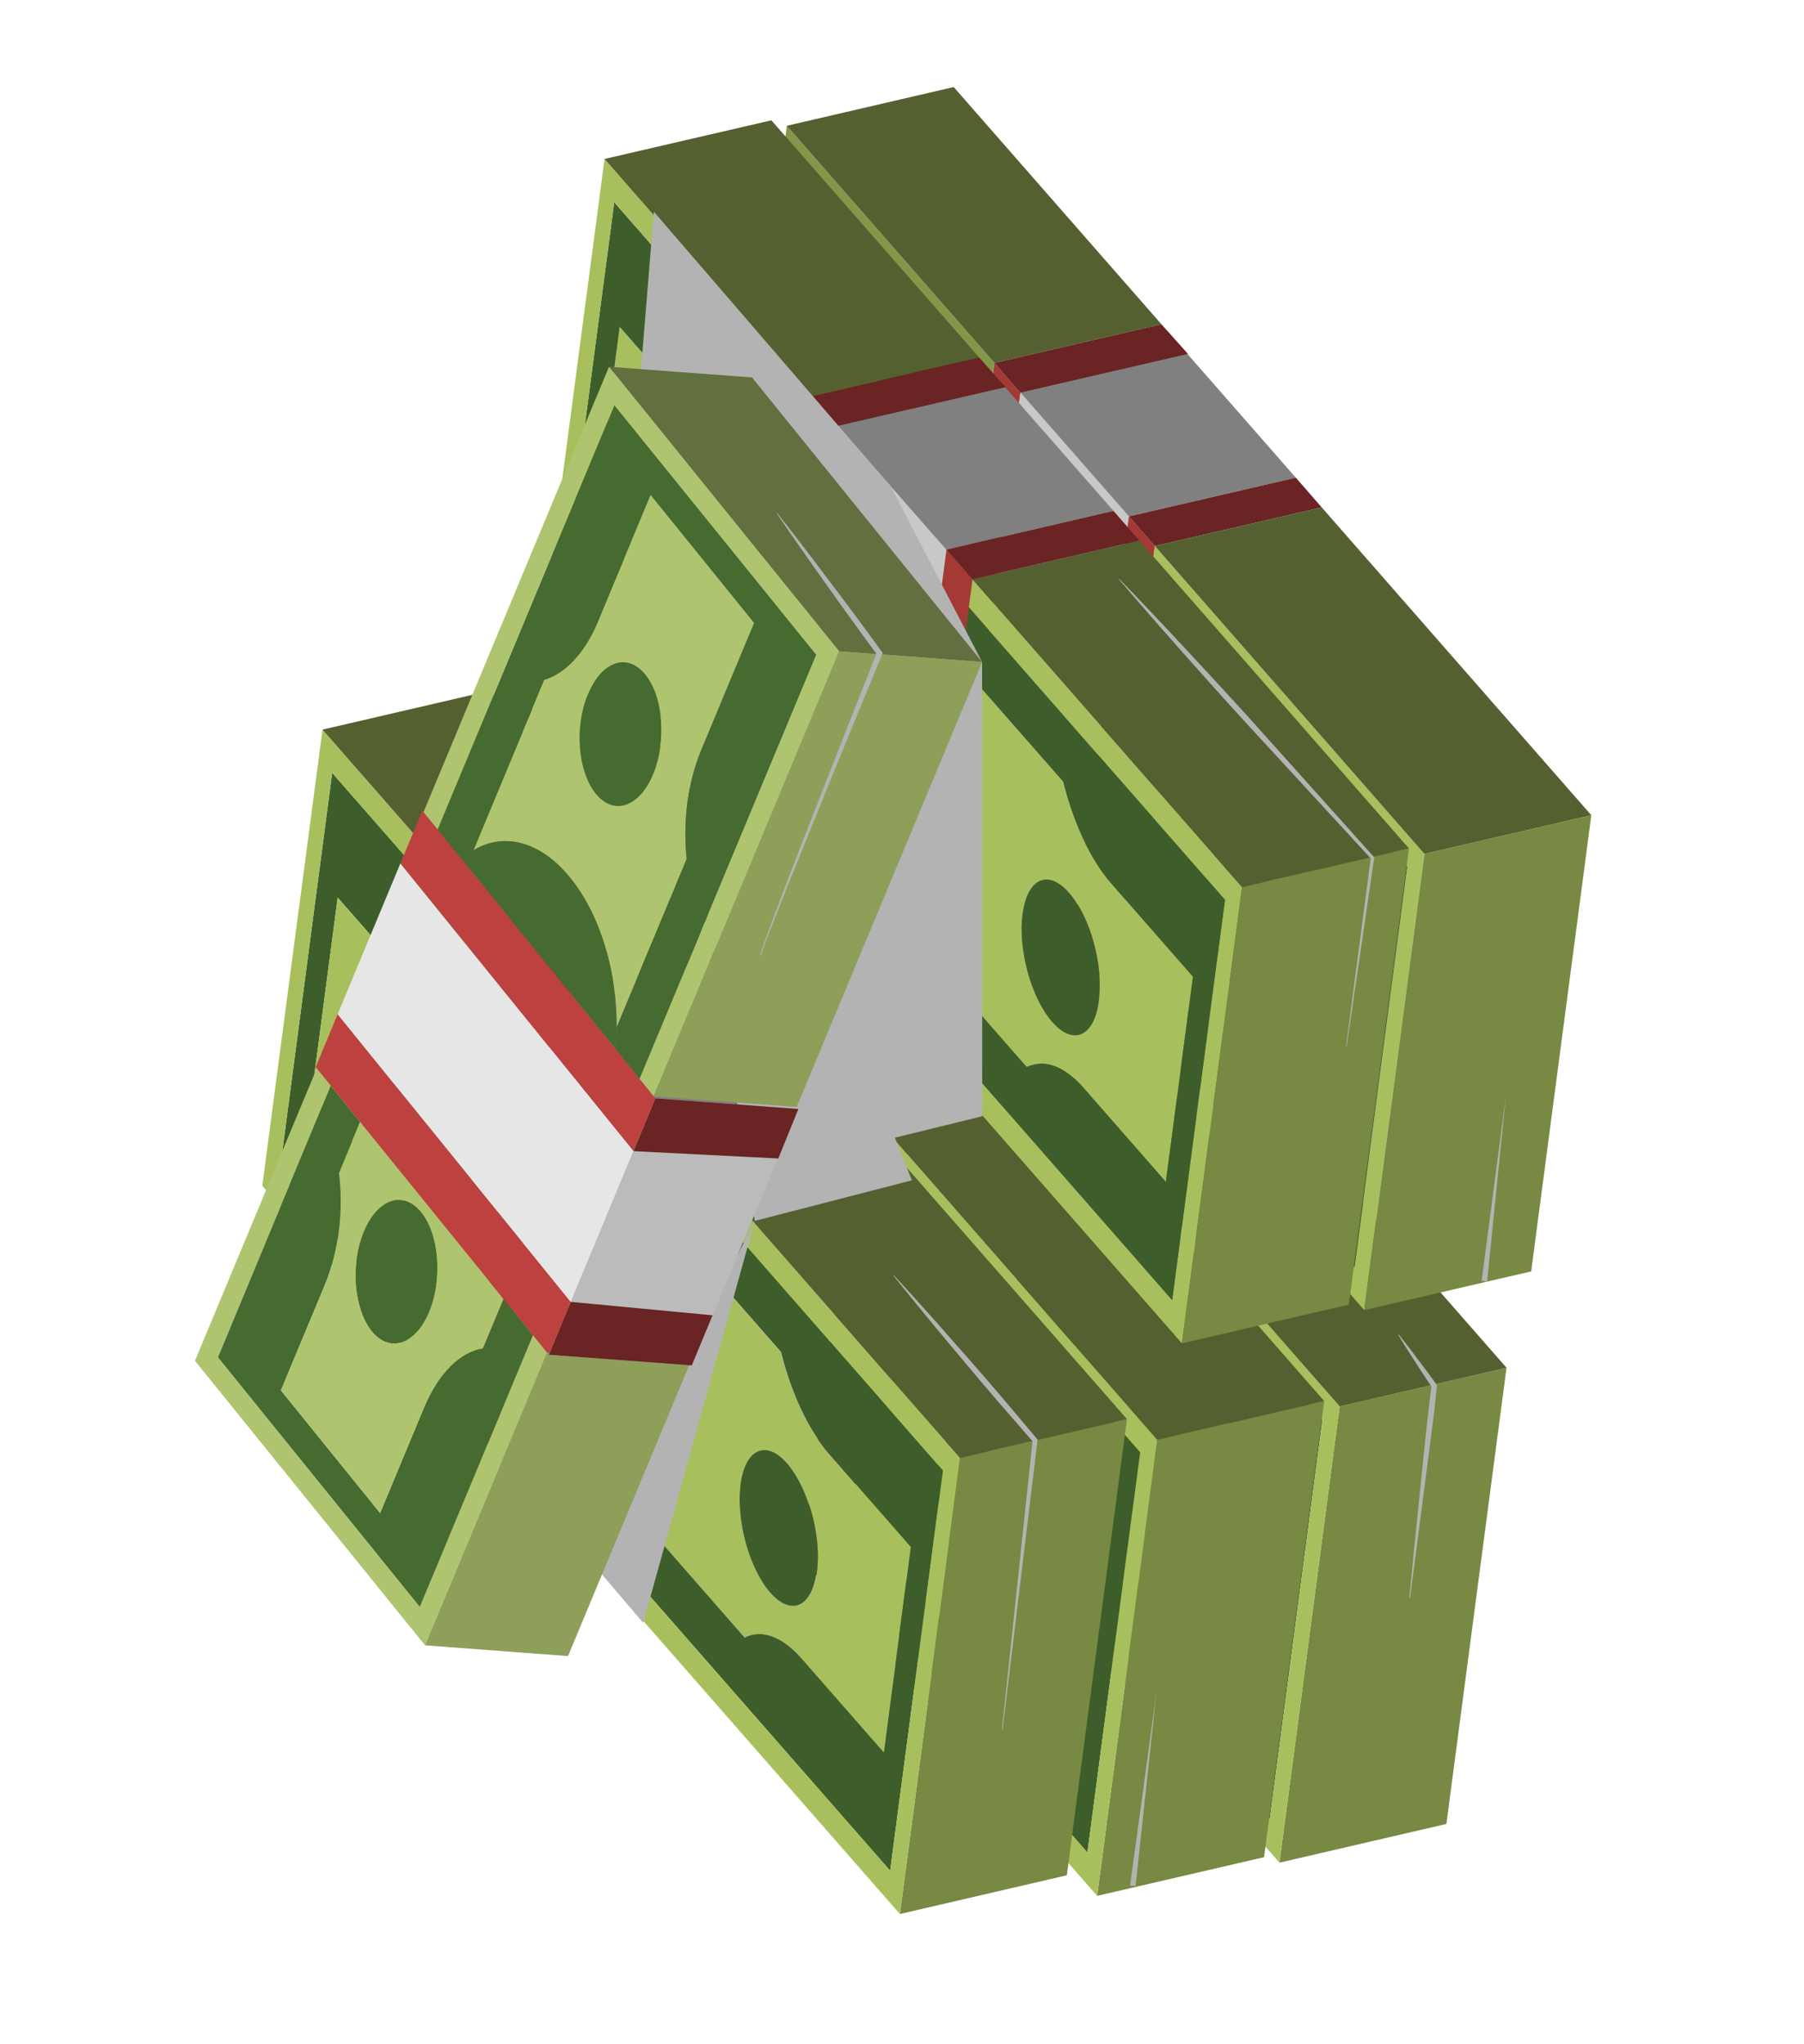 <svg width="30" height="34" viewBox="0 0 30 34" fill="none" xmlns="http://www.w3.org/2000/svg">
<path d="M22.278 23.392L25.053 22.749L24.053 30.336L21.277 30.98L22.278 23.392Z" fill="#778942"/>
<path d="M13.386 19.084C13.035 18.682 12.815 17.878 12.893 17.285C12.971 16.692 13.319 16.536 13.668 16.936C14.017 17.337 14.239 18.142 14.161 18.735C14.083 19.328 13.737 19.484 13.386 19.084Z" fill="#3D5E2A"/>
<path d="M10.961 18.658L11.838 12L15.068 15.69L14.94 16.655L14.082 15.675C13.801 15.877 13.428 15.785 13.055 15.36L11.93 14.074L11.499 17.344L12.624 18.629C12.987 19.045 13.276 19.693 13.439 20.377L14.314 21.376L14.185 22.341L10.961 18.658Z" fill="#3D5E2A"/>
<path d="M11.497 17.345L11.928 14.075L13.055 15.36C13.428 15.786 13.8 15.877 14.081 15.676L14.94 16.656L14.312 21.377L13.438 20.378C13.275 19.694 12.986 19.047 12.624 18.632L11.497 17.345ZM13.67 16.937C13.318 16.536 12.971 16.692 12.893 17.285C12.815 17.878 13.035 18.682 13.385 19.082C13.735 19.483 14.084 19.328 14.163 18.737C14.241 18.146 14.021 17.34 13.671 16.939L13.67 16.937Z" fill="#839749"/>
<path d="M14.122 22.807L14.184 22.342L14.312 21.376L14.938 16.656L15.066 15.691L15.128 15.226L15.233 15.346L15.56 15.719L14.554 23.3L14.227 22.927L14.135 22.822L14.122 22.807Z" fill="#A43936"/>
<path d="M19.651 26.742C19.309 26.351 18.968 26.244 18.697 26.385L16.979 24.423L16.997 24.287C17.398 24.163 17.72 23.601 17.84 22.689C17.961 21.777 17.852 20.728 17.586 19.844L17.603 19.703L19.298 21.639C19.464 22.302 19.746 22.925 20.097 23.328L21.458 24.88L21.008 28.294L19.651 26.742ZM18.627 23.834C18.549 24.427 18.769 25.232 19.119 25.633C19.47 26.034 19.818 25.878 19.897 25.287C19.976 24.696 19.755 23.89 19.404 23.489C19.054 23.088 18.705 23.244 18.629 23.836L18.627 23.834Z" fill="#839749"/>
<path d="M16.997 24.287L17.586 19.844C17.852 20.729 17.96 21.781 17.84 22.689C17.721 23.598 17.398 24.163 16.997 24.287Z" fill="#3D5E2A"/>
<path d="M16.357 25.36L17.363 17.779L17.795 18.272L16.789 25.853L16.357 25.36Z" fill="#A43936"/>
<path d="M14.554 23.3L15.56 15.719L15.233 15.346L17.363 17.779L16.357 25.36L16.789 25.853L14.554 23.3Z" fill="#C8C8C8"/>
<path d="M19.12 25.634C18.769 25.232 18.549 24.427 18.627 23.835C18.705 23.242 19.053 23.085 19.402 23.486C19.75 23.887 19.973 24.693 19.895 25.285C19.817 25.878 19.471 26.034 19.12 25.634Z" fill="#3D5E2A"/>
<path d="M21.992 23.604L21.114 30.261L16.85 25.39L16.978 24.424L18.697 26.386C18.968 26.245 19.309 26.352 19.651 26.743L21.009 28.293L21.459 24.879L20.101 23.326C19.748 22.922 19.465 22.299 19.301 21.636L17.606 19.699L17.734 18.734L21.992 23.604Z" fill="#3D5E2A"/>
<path d="M10.674 18.869L11.675 11.281L15.128 15.226L15.066 15.691L11.837 12.001L10.959 18.658L14.184 22.342L14.122 22.807L14.227 22.927L14.554 23.3L16.789 25.853L16.851 25.388L21.115 30.26L21.993 23.603L17.733 18.737L17.795 18.272L22.278 23.393L21.277 30.98L10.674 18.869Z" fill="#A7C05D"/>
<path d="M11.675 11.281L14.45 10.638L17.904 14.582L15.128 15.226L11.675 11.281Z" fill="#54602F"/>
<path d="M15.233 15.346L18.009 14.702L20.139 17.135L17.363 17.779L15.233 15.346Z" fill="#808080"/>
<path d="M15.128 15.226L17.904 14.582L18.336 15.077L15.56 15.721L15.128 15.226Z" fill="#692423"/>
<path d="M17.363 17.779L20.139 17.135L20.57 17.628L17.795 18.272L17.363 17.779Z" fill="#692423"/>
<path d="M17.795 18.272L20.57 17.628L25.053 22.749L22.278 23.392L17.795 18.272Z" fill="#54602F"/>
<path d="M14.796 9.894C14.445 9.492 14.225 8.688 14.303 8.095C14.381 7.503 14.729 7.346 15.079 7.747C15.43 8.147 15.65 8.953 15.572 9.545C15.494 10.138 15.147 10.296 14.796 9.894Z" fill="#3D5E2A"/>
<path d="M12.907 8.155L13.34 4.885L14.465 6.171C14.838 6.596 15.211 6.688 15.491 6.486L16.35 7.467L15.724 12.187L14.85 11.188C14.687 10.504 14.398 9.857 14.036 9.442L12.907 8.155ZM15.08 7.748C14.729 7.346 14.381 7.502 14.303 8.096C14.224 8.689 14.445 9.492 14.795 9.893C15.145 10.293 15.494 10.139 15.572 9.547C15.651 8.956 15.43 8.15 15.08 7.75L15.08 7.748Z" fill="#839749"/>
<path d="M12.369 9.469L13.246 2.811L16.476 6.5L16.348 7.466L15.49 6.486C15.209 6.687 14.836 6.596 14.463 6.17L13.34 4.885L12.909 8.155L14.034 9.441C14.398 9.857 14.686 10.504 14.85 11.188L15.724 12.187L15.596 13.152L12.369 9.469Z" fill="#3D5E2A"/>
<path d="M12.084 9.679L13.085 2.092L16.538 6.036L16.477 6.501L13.246 2.812L12.369 9.469L15.594 13.153L15.532 13.617L12.084 9.679Z" fill="#839749"/>
<path d="M15.532 13.617L15.594 13.153L15.722 12.187L16.348 7.467L16.477 6.501L16.538 6.036L16.643 6.156L16.97 6.53L15.964 14.111L15.545 13.632L15.532 13.617Z" fill="#A43936"/>
<path d="M18.407 15.098L18.998 10.654C19.263 11.539 19.372 12.591 19.252 13.5C19.133 14.408 18.807 14.973 18.407 15.098Z" fill="#3D5E2A"/>
<path d="M15.545 13.632L15.964 14.111L16.97 6.53L16.643 6.156L18.773 8.589L17.767 16.17L17.735 16.133L15.545 13.632Z" fill="#C8C8C8"/>
<path d="M17.767 16.171L18.773 8.589L19.205 9.082L18.199 16.663L18.117 16.57L17.767 16.171Z" fill="#A43936"/>
<path d="M21.061 17.553C20.719 17.162 20.378 17.055 20.106 17.195L18.389 15.233L18.407 15.097C18.807 14.973 19.131 14.412 19.251 13.5C19.371 12.588 19.262 11.539 18.996 10.654L19.013 10.513L20.709 12.449C20.874 13.112 21.156 13.735 21.508 14.138L22.869 15.69L22.419 19.105L21.061 17.553ZM20.036 14.644C19.957 15.237 20.178 16.041 20.528 16.442C20.878 16.843 21.227 16.687 21.306 16.096C21.384 15.506 21.163 14.7 20.813 14.299C20.463 13.898 20.114 14.053 20.036 14.644Z" fill="#839749"/>
<path d="M20.53 16.444C20.179 16.042 19.959 15.238 20.037 14.645C20.115 14.053 20.463 13.896 20.812 14.297C21.161 14.698 21.383 15.503 21.305 16.096C21.227 16.688 20.881 16.845 20.53 16.444Z" fill="#3D5E2A"/>
<path d="M23.688 14.203L22.687 21.79L18.117 16.57L18.199 16.663L18.26 16.199L22.525 21.07L23.403 14.414L19.143 9.547L19.205 9.082L23.688 14.203Z" fill="#A7C05D"/>
<path d="M23.403 14.414L22.526 21.071L18.261 16.198L18.39 15.233L20.107 17.195C20.378 17.055 20.72 17.162 21.062 17.552L22.421 19.105L22.87 15.691L21.512 14.138C21.159 13.734 20.877 13.111 20.712 12.448L19.015 10.513L19.143 9.548L23.403 14.414Z" fill="#3D5E2A"/>
<path d="M13.085 2.092L15.86 1.448L19.314 5.393L16.538 6.036L13.085 2.092Z" fill="#54602F"/>
<path d="M16.643 6.156L19.419 5.513L21.549 7.945L18.773 8.589L16.643 6.156Z" fill="#808080"/>
<path d="M16.538 6.036L19.314 5.393L19.755 5.886L16.969 6.53L16.538 6.036Z" fill="#692423"/>
<path d="M18.773 8.589L21.549 7.945L21.98 8.439L19.205 9.082L18.773 8.589Z" fill="#692423"/>
<path d="M19.205 9.082L21.98 8.439L26.463 13.559L23.688 14.203L19.205 9.082Z" fill="#54602F"/>
<path d="M23.688 14.203L26.463 13.559L25.463 21.146L22.687 21.79L23.688 14.203Z" fill="#778942"/>
<path d="M19.245 23.945L22.021 23.302L21.021 30.889L18.245 31.532L19.245 23.945Z" fill="#778942"/>
<path d="M10.354 19.636C10.003 19.235 9.783 18.43 9.861 17.837C9.939 17.244 10.287 17.088 10.636 17.489C10.985 17.89 11.207 18.695 11.129 19.288C11.05 19.881 10.704 20.037 10.354 19.636Z" fill="#3D5E2A"/>
<path d="M7.927 19.211L8.804 12.553L12.034 16.243L11.906 17.208L11.048 16.229C10.767 16.431 10.394 16.339 10.021 15.914L8.896 14.628L8.465 17.898L9.59 19.183C9.953 19.599 10.242 20.247 10.406 20.931L11.28 21.929L11.152 22.895L7.927 19.211Z" fill="#3D5E2A"/>
<path d="M8.465 17.898L8.896 14.628L10.021 15.913C10.394 16.339 10.767 16.43 11.048 16.229L11.906 17.209L11.28 21.929L10.406 20.931C10.244 20.246 9.954 19.599 9.592 19.185L8.465 17.898ZM10.638 17.49C10.287 17.088 9.939 17.244 9.861 17.835C9.782 18.426 10.003 19.232 10.353 19.633C10.703 20.034 11.052 19.878 11.13 19.288C11.209 18.697 10.988 17.89 10.638 17.49Z" fill="#A7C05D"/>
<path d="M11.09 23.359L11.152 22.895L11.28 21.929L11.906 17.209L12.034 16.244L12.096 15.778L12.201 15.899L12.528 16.272L11.522 23.853L11.195 23.479L11.103 23.374L11.09 23.359Z" fill="#A43936"/>
<path d="M16.619 27.294C16.277 26.902 15.935 26.796 15.665 26.936L13.946 24.974L13.964 24.838C14.365 24.714 14.688 24.153 14.808 23.241C14.928 22.329 14.819 21.279 14.554 20.395L14.571 20.254L16.266 22.19C16.432 22.854 16.714 23.476 17.065 23.879L18.426 25.431L17.976 28.846L16.619 27.294ZM15.595 24.386C15.517 24.979 15.737 25.783 16.087 26.184C16.437 26.585 16.786 26.429 16.864 25.837C16.943 25.244 16.722 24.439 16.372 24.038C16.021 23.637 15.673 23.793 15.595 24.386Z" fill="#A7C05D"/>
<path d="M13.965 24.84L14.554 20.396C14.82 21.281 14.929 22.334 14.809 23.242C14.689 24.15 14.365 24.716 13.965 24.84Z" fill="#3D5E2A"/>
<path d="M13.325 25.912L14.331 18.331L14.763 18.825L13.757 26.406L13.325 25.912Z" fill="#A43936"/>
<path d="M11.522 23.853L12.528 16.272L12.201 15.899L14.331 18.331L13.325 25.912L13.757 26.406L11.522 23.853Z" fill="#C8C8C8"/>
<path d="M16.088 26.186C15.737 25.784 15.517 24.98 15.595 24.387C15.673 23.794 16.021 23.638 16.37 24.039C16.719 24.439 16.941 25.245 16.863 25.838C16.785 26.431 16.439 26.587 16.088 26.186Z" fill="#3D5E2A"/>
<path d="M18.961 24.156L18.084 30.813L13.819 25.942L13.947 24.977L15.665 26.939C15.936 26.798 16.278 26.905 16.62 27.296L17.978 28.847L18.426 25.433L17.068 23.88C16.714 23.475 16.432 22.853 16.268 22.189L14.573 20.253L14.701 19.288L18.961 24.156Z" fill="#3D5E2A"/>
<path d="M7.642 19.421L8.643 11.834L12.096 15.778L12.034 16.244L8.804 12.554L7.927 19.21L11.152 22.895L11.09 23.359L11.195 23.479L11.522 23.853L13.757 26.406L13.819 25.941L18.083 30.812L18.961 24.155L14.701 19.289L14.763 18.825L19.245 23.945L18.245 31.532L7.642 19.421Z" fill="#A7C05D"/>
<path d="M8.643 11.834L11.418 11.19L14.872 15.135L12.096 15.778L8.643 11.834Z" fill="#54602F"/>
<path d="M12.201 15.899L14.977 15.255L17.107 17.688L14.331 18.331L12.201 15.899Z" fill="#808080"/>
<path d="M12.096 15.778L14.872 15.135L15.304 15.63L12.528 16.273L12.096 15.778Z" fill="#692423"/>
<path d="M14.331 18.331L17.107 17.688L17.538 18.181L14.763 18.825L14.331 18.331Z" fill="#692423"/>
<path d="M14.763 18.825L17.538 18.181L22.021 23.302L19.245 23.945L14.763 18.825Z" fill="#54602F"/>
<path d="M15.965 24.246L18.741 23.603L17.741 31.19L14.965 31.834L15.965 24.246Z" fill="#778942"/>
<path d="M7.074 19.937C6.723 19.536 6.503 18.731 6.581 18.139C6.659 17.546 7.006 17.39 7.356 17.79C7.705 18.19 7.926 18.996 7.848 19.589C7.77 20.182 7.424 20.338 7.074 19.937Z" fill="#3D5E2A"/>
<path d="M4.647 19.512L5.524 12.854L8.754 16.544L8.626 17.51L7.768 16.53C7.487 16.731 7.114 16.64 6.741 16.214L5.616 14.929L5.185 18.199L6.31 19.484C6.674 19.9 6.962 20.548 7.126 21.232L8 22.231L7.873 23.196L4.647 19.512Z" fill="#3D5E2A"/>
<path d="M5.185 18.199L5.616 14.929L6.741 16.214C7.114 16.64 7.487 16.732 7.768 16.53L8.626 17.51L8 22.231L7.126 21.232C6.963 20.547 6.674 19.9 6.312 19.486L5.185 18.199ZM7.358 17.791C7.007 17.39 6.659 17.546 6.583 18.139C6.507 18.731 6.725 19.535 7.075 19.936C7.425 20.337 7.774 20.181 7.85 19.591C7.927 19 7.708 18.194 7.358 17.793L7.358 17.791Z" fill="#A7C05D"/>
<path d="M7.81 23.66L7.872 23.196L8 22.231L8.626 17.51L8.754 16.545L8.816 16.08L8.921 16.2L9.248 16.573L8.242 24.154L7.915 23.781L7.823 23.675L7.81 23.66Z" fill="#A43936"/>
<path d="M13.339 27.596C12.997 27.205 12.655 27.098 12.385 27.239L10.666 25.276L10.684 25.141C11.085 25.017 11.408 24.455 11.528 23.544C11.648 22.632 11.539 21.582 11.274 20.698L11.291 20.557L12.986 22.493C13.152 23.156 13.434 23.779 13.785 24.181L15.146 25.734L14.696 29.148L13.339 27.596ZM12.317 24.688C12.238 25.281 12.459 26.086 12.809 26.486C13.159 26.887 13.508 26.731 13.586 26.141C13.665 25.55 13.444 24.743 13.094 24.342C12.743 23.941 12.395 24.097 12.319 24.69L12.317 24.688Z" fill="#A7C05D"/>
<path d="M10.685 25.141L11.274 20.697C11.54 21.583 11.648 22.635 11.528 23.543C11.409 24.452 11.085 25.018 10.685 25.141Z" fill="#3D5E2A"/>
<path d="M10.045 26.214L11.051 18.633L11.482 19.126L10.477 26.707L10.045 26.214Z" fill="#A43936"/>
<path d="M8.242 24.154L9.248 16.573L8.921 16.2L11.051 18.633L10.045 26.214L10.477 26.707L8.242 24.154Z" fill="#C8C8C8"/>
<path d="M12.808 26.488C12.457 26.086 12.237 25.281 12.315 24.689C12.393 24.096 12.741 23.939 13.09 24.34C13.439 24.741 13.661 25.546 13.583 26.139C13.505 26.732 13.159 26.888 12.808 26.488Z" fill="#3D5E2A"/>
<path d="M15.681 24.458L14.803 31.115L10.538 26.24L10.666 25.274L12.384 27.237C12.655 27.096 12.997 27.203 13.339 27.594L14.697 29.145L15.147 25.73L13.788 24.177C13.435 23.773 13.153 23.15 12.989 22.487L11.294 20.551L11.422 19.585L15.681 24.458Z" fill="#3D5E2A"/>
<path d="M4.362 19.722L5.363 12.135L8.816 16.08L8.754 16.545L5.524 12.855L4.646 19.512L7.872 23.196L7.81 23.66L7.915 23.781L8.242 24.154L10.477 26.707L10.538 26.242L14.803 31.113L15.681 24.457L11.421 19.591L11.482 19.126L15.965 24.246L14.965 31.834L4.362 19.722Z" fill="#A7C05D"/>
<path d="M5.363 12.135L8.138 11.491L11.591 15.436L8.816 16.08L5.363 12.135Z" fill="#54602F"/>
<path d="M8.921 16.2L11.697 15.556L13.826 17.989L11.051 18.632L8.921 16.2Z" fill="#808080"/>
<path d="M8.816 16.08L11.591 15.436L12.023 15.931L9.248 16.574L8.816 16.08Z" fill="#692423"/>
<path d="M11.051 18.632L13.826 17.989L14.258 18.482L11.482 19.126L11.051 18.632Z" fill="#692423"/>
<path d="M11.482 19.126L14.258 18.482L18.741 23.603L15.965 24.246L11.482 19.126Z" fill="#54602F"/>
<path d="M11.764 10.447C11.413 10.045 11.193 9.24 11.271 8.648C11.349 8.056 11.697 7.899 12.046 8.3C12.395 8.7 12.617 9.505 12.539 10.098C12.46 10.691 12.115 10.847 11.764 10.447Z" fill="#3D5E2A"/>
<path d="M9.875 8.708L10.306 5.438L11.431 6.723C11.804 7.149 12.177 7.241 12.458 7.039L13.316 8.019L12.69 12.74L11.816 11.741C11.653 11.057 11.364 10.41 11.002 9.995L9.875 8.708ZM12.048 8.3C11.697 7.899 11.349 8.055 11.271 8.648C11.193 9.241 11.413 10.045 11.763 10.445C12.113 10.846 12.462 10.691 12.54 10.098C12.618 9.505 12.398 8.701 12.048 8.3Z" fill="#A7C05D"/>
<path d="M9.337 10.021L10.214 3.364L13.444 7.053L13.316 8.018L12.458 7.038C12.177 7.239 11.804 7.148 11.431 6.722L10.306 5.438L9.875 8.708L11.001 9.993C11.364 10.41 11.653 11.057 11.816 11.741L12.69 12.74L12.562 13.705L9.337 10.021Z" fill="#3D5E2A"/>
<path d="M9.052 10.232L10.053 2.644L13.506 6.589L13.445 7.054L10.215 3.364L9.337 10.021L12.562 13.705L12.5 14.17L9.052 10.232Z" fill="#A7C05D"/>
<path d="M12.5 14.17L12.562 13.705L12.69 12.74L13.316 8.019L13.445 7.054L13.506 6.589L13.611 6.709L13.938 7.082L12.932 14.663L12.513 14.185L12.5 14.17Z" fill="#A43936"/>
<path d="M15.375 15.65L15.964 11.207C16.23 12.092 16.338 13.144 16.218 14.053C16.099 14.961 15.775 15.526 15.375 15.65Z" fill="#3D5E2A"/>
<path d="M12.513 14.185L12.932 14.663L13.938 7.082L13.611 6.709L15.741 9.142L14.735 16.723L14.703 16.686L12.513 14.185Z" fill="#C8C8C8"/>
<path d="M14.735 16.723L15.741 9.142L16.173 9.635L15.167 17.216L15.085 17.123L14.735 16.723Z" fill="#A43936"/>
<path d="M18.029 18.105C17.687 17.715 17.346 17.607 17.075 17.748L15.357 15.786L15.375 15.65C15.775 15.526 16.098 14.964 16.218 14.053C16.339 13.141 16.23 12.091 15.964 11.207L15.983 11.066L17.678 13.002C17.844 13.665 18.126 14.287 18.477 14.69L19.838 16.243L19.388 19.657L18.029 18.105ZM17.005 15.198C16.927 15.79 17.147 16.595 17.497 16.995C17.848 17.396 18.196 17.241 18.275 16.648C18.353 16.055 18.132 15.251 17.782 14.85C17.432 14.449 17.083 14.605 17.005 15.196L17.005 15.198Z" fill="#A7C05D"/>
<path d="M17.498 16.997C17.147 16.595 16.927 15.79 17.005 15.198C17.083 14.605 17.431 14.449 17.78 14.85C18.128 15.251 18.351 16.056 18.273 16.648C18.195 17.241 17.849 17.397 17.498 16.997Z" fill="#3D5E2A"/>
<path d="M20.656 14.755L19.655 22.343L15.085 17.123L15.167 17.216L15.229 16.751L19.493 21.622L20.371 14.966L16.111 10.1L16.173 9.635L20.656 14.755Z" fill="#A7C05D"/>
<path d="M20.371 14.966L19.493 21.624L15.229 16.752L15.357 15.786L17.075 17.749C17.346 17.608 17.688 17.715 18.029 18.106L19.388 19.659L19.838 16.245L18.479 14.692C18.126 14.288 17.844 13.665 17.68 13.001L15.983 11.065L16.111 10.1L20.371 14.966Z" fill="#3D5E2A"/>
<path d="M10.053 2.644L12.828 2.001L16.282 5.945L13.506 6.589L10.053 2.644Z" fill="#54602F"/>
<path d="M13.611 6.709L16.387 6.065L18.517 8.498L15.741 9.142L13.611 6.709Z" fill="#808080"/>
<path d="M13.506 6.589L16.282 5.945L16.722 6.439L13.937 7.082L13.506 6.589Z" fill="#692423"/>
<path d="M15.741 9.142L18.517 8.498L18.948 8.991L16.173 9.635L15.741 9.142Z" fill="#692423"/>
<path d="M16.173 9.635L18.948 8.991L23.431 14.112L20.656 14.755L16.173 9.635Z" fill="#54602F"/>
<path d="M20.656 14.755L23.431 14.112L22.431 21.699L19.655 22.343L20.656 14.755Z" fill="#778942"/>
<g style="mix-blend-mode:multiply">
<path d="M12.552 20.306L10.696 26.992L9.74 25.866L12.552 20.306Z" fill="#B3B3B3"/>
</g>
<g style="mix-blend-mode:multiply">
<path d="M12.552 20.306L15.165 19.631L14.882 18.922L16.334 18.566L16.332 11.01L14.812 8.09L10.874 3.522L10.571 7.222L12.552 20.306Z" fill="#B3B3B3"/>
</g>
<path d="M13.954 10.832L16.332 11.01L12.506 6.278L10.128 6.1L13.954 10.832Z" fill="#626F3E"/>
<path d="M6.052 20.482C5.825 21.029 5.882 21.772 6.181 22.142C6.48 22.511 6.907 22.368 7.135 21.822C7.363 21.275 7.305 20.532 7.006 20.162C6.707 19.792 6.28 19.936 6.052 20.482Z" fill="#466B30"/>
<path d="M3.242 22.633L7.068 27.365L9.096 22.496L8.862 22.206L6.979 26.727L3.622 22.575L5.503 18.059L5.268 17.769L3.242 22.633Z" fill="#AEC46E"/>
<path d="M3.624 22.575L6.981 26.727L8.864 22.206L8.376 21.604L8.03 22.427C7.657 22.489 7.294 22.829 7.051 23.41L6.321 25.165L4.672 23.125L5.403 21.37C5.637 20.804 5.71 20.124 5.635 19.51L5.987 18.661L5.5 18.059L3.624 22.575Z" fill="#466B30"/>
<path d="M5.405 21.369C5.639 20.804 5.712 20.125 5.637 19.511L5.989 18.661L8.373 21.604L8.03 22.427C7.657 22.489 7.294 22.829 7.051 23.41L6.321 25.165L4.672 23.125L5.405 21.369ZM7.135 21.821C7.363 21.274 7.305 20.532 7.006 20.162C6.707 19.792 6.28 19.936 6.052 20.483C5.824 21.03 5.882 21.772 6.181 22.142C6.48 22.511 6.907 22.368 7.135 21.821Z" fill="#AEC46E"/>
<path d="M5.25 17.747L5.268 17.769L5.503 18.059L5.99 18.661L8.374 21.604L8.862 22.206L9.096 22.496L9.126 22.532L9.491 21.653L5.615 16.869L5.25 17.747Z" fill="#BD413E"/>
<path d="M9.776 11.541C9.548 12.088 9.606 12.83 9.905 13.2C10.205 13.57 10.631 13.427 10.859 12.88C11.087 12.332 11.029 11.59 10.73 11.22C10.431 10.851 10.004 10.994 9.776 11.541Z" fill="#466B30"/>
<path d="M7.872 14.143L9.051 11.309C9.391 11.21 9.716 10.882 9.938 10.349L10.819 8.232L12.54 10.36L11.659 12.479C11.431 13.028 11.357 13.685 11.421 14.285L10.254 17.087C10.261 16.175 9.988 15.225 9.485 14.602C8.981 13.979 8.371 13.841 7.872 14.143ZM10.861 12.879C11.088 12.332 11.031 11.59 10.732 11.22C10.433 10.851 10.006 10.993 9.778 11.541C9.549 12.089 9.608 12.83 9.907 13.2C10.207 13.57 10.633 13.426 10.861 12.879Z" fill="#AEC46E"/>
<path d="M7.677 14.289L10.237 17.449C10.247 17.331 10.253 17.21 10.254 17.089C10.261 16.177 9.988 15.227 9.485 14.604C8.981 13.982 8.371 13.842 7.872 14.143C7.803 14.186 7.737 14.235 7.677 14.289Z" fill="#466B30"/>
<path d="M6.658 14.361L10.534 19.146L10.899 18.267L7.024 13.482L6.658 14.361Z" fill="#BD413E"/>
<path d="M5.615 16.869L9.491 21.653L9.126 22.532L10.899 18.267L10.871 18.233L10.637 17.943L10.237 17.449L7.677 14.289L7.278 13.796L7.043 13.507L7.024 13.482L10.899 18.267L10.534 19.146L6.658 14.361L5.615 16.869Z" fill="#E6E6E6"/>
<path d="M13.575 10.89L10.217 6.738L7.278 13.796L7.677 14.289C7.737 14.235 7.803 14.186 7.872 14.143L9.051 11.309C9.391 11.21 9.716 10.882 9.938 10.349L10.819 8.232L12.54 10.36L11.659 12.477C11.43 13.028 11.356 13.685 11.42 14.285L10.254 17.087C10.253 17.208 10.247 17.329 10.236 17.447L10.636 17.942L13.575 10.89Z" fill="#466B30"/>
<path d="M13.954 10.832L10.128 6.1L7.043 13.507L7.278 13.796L10.217 6.738L13.575 10.889L10.637 17.943L10.871 18.233L13.954 10.832Z" fill="#AEC46E"/>
<path d="M7.068 27.365L9.446 27.544L11.474 22.674L9.096 22.496L7.068 27.365Z" fill="#8D9F59"/>
<path d="M9.126 22.532L11.504 22.71L13.277 18.445L10.899 18.267L9.126 22.532Z" fill="#BBBBBB"/>
<path d="M10.871 18.233L13.249 18.411L16.332 11.01L13.954 10.832L10.871 18.233Z" fill="#8D9F59"/>
<path d="M10.899 18.267L10.534 19.146L12.943 19.268L13.277 18.445L10.899 18.267Z" fill="#692423"/>
<path d="M9.491 21.653L9.126 22.532L11.504 22.71L11.85 21.876L9.491 21.653Z" fill="#692423"/>
<g style="mix-blend-mode:multiply">
<path d="M16.662 28.766L17.172 23.952L17.182 23.984L16.589 23.302L16.296 22.958C16.198 22.843 16.102 22.728 16.005 22.612L15.715 22.266C15.618 22.151 15.523 22.034 15.427 21.918L15.141 21.568L14.858 21.216L14.865 21.21L15.17 21.544L15.472 21.88C15.572 21.992 15.672 22.104 15.771 22.218L16.07 22.557C16.169 22.671 16.269 22.783 16.367 22.897L16.662 23.24L17.243 23.929L17.255 23.944L17.253 23.961L16.673 28.767L16.662 28.766Z" fill="#B3B3B3"/>
</g>
<g style="mix-blend-mode:multiply">
<path d="M23.436 26.576L23.523 25.693L23.613 24.81L23.704 23.927L23.752 23.486L23.778 23.265C23.787 23.192 23.796 23.119 23.806 23.045L23.814 23.075C23.717 22.931 23.62 22.787 23.528 22.64C23.481 22.565 23.434 22.494 23.387 22.421C23.341 22.347 23.295 22.274 23.25 22.198L23.258 22.193C23.311 22.261 23.366 22.33 23.419 22.398C23.473 22.467 23.524 22.537 23.577 22.606C23.683 22.744 23.785 22.884 23.888 23.025L23.897 23.038L23.895 23.055C23.888 23.128 23.879 23.202 23.872 23.276L23.848 23.496L23.792 23.936L23.678 24.817L23.564 25.697L23.448 26.577L23.436 26.576Z" fill="#B3B3B3"/>
</g>
<g style="mix-blend-mode:multiply">
<path d="M22.385 17.398L22.796 14.265L22.804 14.287L20.683 11.982C20.506 11.79 20.332 11.595 20.157 11.401L19.636 10.816C19.462 10.622 19.291 10.424 19.119 10.228C18.946 10.031 18.776 9.833 18.607 9.635L18.613 9.629C18.795 9.816 18.976 10.005 19.155 10.195C19.334 10.385 19.515 10.574 19.692 10.767L20.224 11.34C20.401 11.533 20.578 11.725 20.753 11.918L22.845 14.25L22.854 14.26L22.852 14.273L22.395 17.399L22.385 17.398Z" fill="#B3B3B3"/>
</g>
<g style="mix-blend-mode:multiply">
<path d="M24.639 21.303L25.044 18.215L24.731 21.314L24.639 21.303Z" fill="#B3B3B3"/>
</g>
<g style="mix-blend-mode:multiply">
<path d="M18.793 31.36L19.233 28.134L18.884 31.371L18.793 31.36Z" fill="#B3B3B3"/>
</g>
<g style="mix-blend-mode:multiply">
<path d="M12.646 15.886C12.651 15.858 12.658 15.83 12.668 15.803L12.695 15.723L12.751 15.564L12.867 15.248L13.107 14.615C13.268 14.195 13.431 13.776 13.596 13.357L14.089 12.103L14.584 10.848L14.589 10.893C14.445 10.7 14.304 10.505 14.163 10.31C14.091 10.213 14.022 10.114 13.952 10.016L13.742 9.722C13.601 9.526 13.464 9.329 13.326 9.132C13.256 9.033 13.188 8.934 13.119 8.834C13.051 8.735 12.983 8.636 12.916 8.537L12.923 8.531C12.998 8.626 13.072 8.721 13.146 8.816C13.22 8.911 13.293 9.006 13.367 9.102C13.513 9.294 13.66 9.485 13.803 9.678L14.021 9.967C14.093 10.063 14.166 10.159 14.237 10.256C14.38 10.45 14.524 10.643 14.664 10.839L14.68 10.86L14.67 10.884L14.156 12.131L13.647 13.38L13.141 14.63L12.891 15.258L12.768 15.571L12.709 15.729C12.689 15.781 12.672 15.834 12.658 15.888L12.646 15.886Z" fill="#B3B3B3"/>
</g>
</svg>
